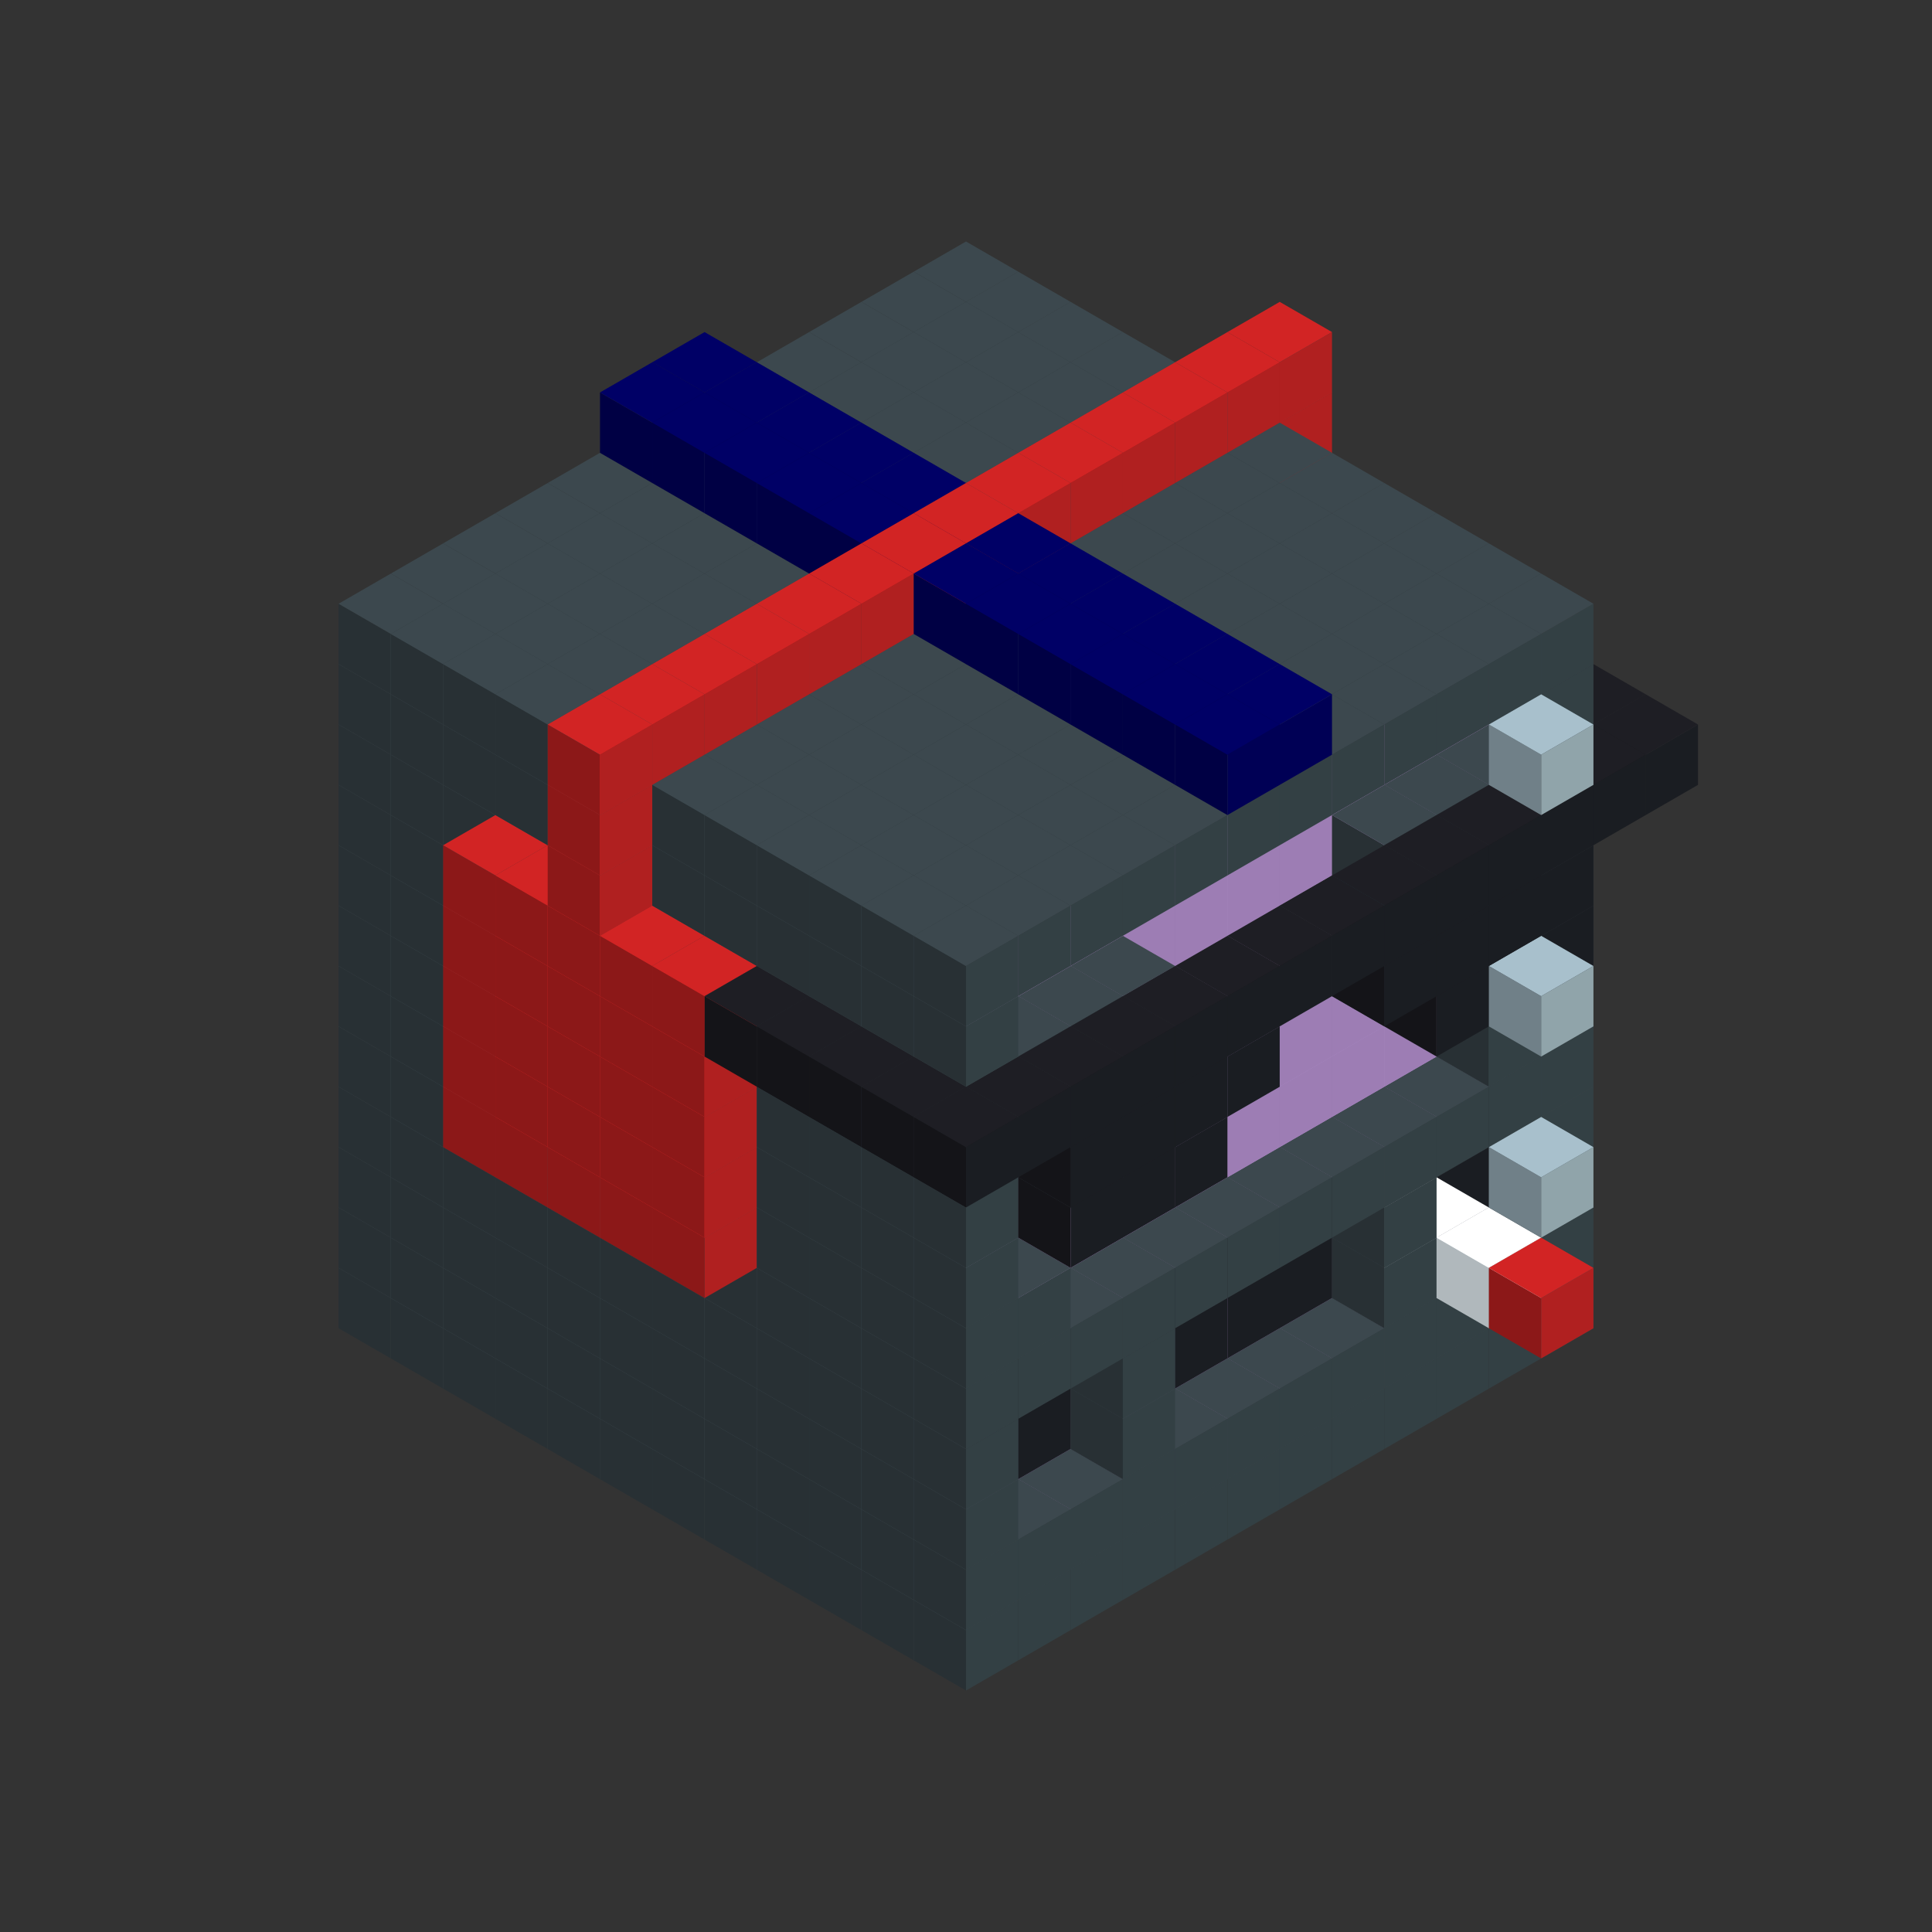 
<svg width='600' height='600' viewBox='4436371 5550000 3200000 3200000' xmlns='http://www.w3.org/2000/svg' xmlns:xlink='http://www.w3.org/1999/xlink'>
<rect x="4436371" y="5550000" width="3200000" height="3200000" fill="#333333" stroke="none"/>
<use xlink:href='#v-0x0000000d-1' transform='translate(983738,3600000)'/>
<use xlink:href='#v-0x0000000d-1' transform='translate(1070341,3650000)'/>
<use xlink:href='#v-0x0000000d-1' transform='translate(1156944,3700000)'/>
<use xlink:href='#v-0x0000000d-1' transform='translate(1243547,3750000)'/>
<use xlink:href='#v-0x0000000d-1' transform='translate(1330150,3800000)'/>
<use xlink:href='#v-0x0000000d-1' transform='translate(1416753,3850000)'/>
<use xlink:href='#v-0x0000000d-1' transform='translate(1503356,3900000)'/>
<use xlink:href='#v-0x0000000d-1' transform='translate(1589959,3950000)'/>
<use xlink:href='#v-0x0000000d-1' transform='translate(1676562,4000000)'/>
<use xlink:href='#v-0x0000000d-1' transform='translate(1763165,4050000)'/>
<use xlink:href='#v-0x0000000d-1' transform='translate(1849768,4100000)'/>
<use xlink:href='#v-0x0000000d-1' transform='translate(2889004,3600000)'/>
<use xlink:href='#v-0x0000000d-1' transform='translate(2802401,3650000)'/>
<use xlink:href='#v-0x0000000d-1' transform='translate(2715798,3700000)'/>
<use xlink:href='#v-0x0000000d-1' transform='translate(2629195,3750000)'/>
<use xlink:href='#v-0x0000000d-1' transform='translate(2542592,3800000)'/>
<use xlink:href='#v-0x0000000d-1' transform='translate(2455989,3850000)'/>
<use xlink:href='#v-0x0000000d-1' transform='translate(2369386,3900000)'/>
<use xlink:href='#v-0x0000000d-1' transform='translate(2282783,3950000)'/>
<use xlink:href='#v-0x0000000d-1' transform='translate(2196180,4000000)'/>
<use xlink:href='#v-0x0000000d-1' transform='translate(2109577,4050000)'/>
<use xlink:href='#v-0x0000000d-1' transform='translate(2022974,4100000)'/>
<use xlink:href='#v-0x0000000d-1' transform='translate(1936371,4150000)'/>
<use xlink:href='#v-0x0000000d-1' transform='translate(983738,3500000)'/>
<use xlink:href='#v-0x0000000d-1' transform='translate(1070341,3550000)'/>
<use xlink:href='#v-0x0000000d-1' transform='translate(1156944,3600000)'/>
<use xlink:href='#v-0x0000000d-1' transform='translate(1243547,3650000)'/>
<use xlink:href='#v-0x0000000d-1' transform='translate(1330150,3700000)'/>
<use xlink:href='#v-0x0000000d-1' transform='translate(1416753,3750000)'/>
<use xlink:href='#v-0x0000000d-1' transform='translate(1503356,3800000)'/>
<use xlink:href='#v-0x0000000d-1' transform='translate(1589959,3850000)'/>
<use xlink:href='#v-0x0000000d-1' transform='translate(1676562,3900000)'/>
<use xlink:href='#v-0x0000000d-1' transform='translate(1763165,3950000)'/>
<use xlink:href='#v-0x0000000d-2' transform='translate(2715798,3500000)'/>
<use xlink:href='#v-0x0000000d-2' transform='translate(2629195,3550000)'/>
<use xlink:href='#v-0x0000000d-2' transform='translate(2542592,3600000)'/>
<use xlink:href='#v-0x0000000d-2' transform='translate(2455989,3650000)'/>
<use xlink:href='#v-0x0000000d-2' transform='translate(2369386,3700000)'/>
<use xlink:href='#v-0x0000000d-2' transform='translate(2282783,3750000)'/>
<use xlink:href='#v-0x0000000d-2' transform='translate(2196180,3800000)'/>
<use xlink:href='#v-0x0000000d-2' transform='translate(2109577,3850000)'/>
<use xlink:href='#v-0x0000000d-2' transform='translate(2022974,3900000)'/>
<use xlink:href='#v-0x0000000d-2' transform='translate(1936371,3950000)'/>
<use xlink:href='#v-0x0000000d-1' transform='translate(1849768,4000000)'/>
<use xlink:href='#v-0x0000000d-1' transform='translate(2889004,3500000)'/>
<use xlink:href='#v-0x0000000d-1' transform='translate(2802401,3550000)'/>
<use xlink:href='#v-0x0000000d-1' transform='translate(2715798,3600000)'/>
<use xlink:href='#v-0x0000000d-1' transform='translate(2629195,3650000)'/>
<use xlink:href='#v-0x0000000d-1' transform='translate(2542592,3700000)'/>
<use xlink:href='#v-0x0000000d-1' transform='translate(2455989,3750000)'/>
<use xlink:href='#v-0x0000000d-1' transform='translate(2369386,3800000)'/>
<use xlink:href='#v-0x0000000d-1' transform='translate(2282783,3850000)'/>
<use xlink:href='#v-0x0000000d-1' transform='translate(2196180,3900000)'/>
<use xlink:href='#v-0x0000000d-1' transform='translate(2109577,3950000)'/>
<use xlink:href='#v-0x0000000d-1' transform='translate(2022974,4000000)'/>
<use xlink:href='#v-0x0000000d-1' transform='translate(1936371,4050000)'/>
<use xlink:href='#v-0x0000000d-1' transform='translate(983738,3400000)'/>
<use xlink:href='#v-0x0000000d-1' transform='translate(1070341,3450000)'/>
<use xlink:href='#v-0x0000000d-1' transform='translate(1156944,3500000)'/>
<use xlink:href='#v-0x0000000d-1' transform='translate(1243547,3550000)'/>
<use xlink:href='#v-0x0000000d-1' transform='translate(1330150,3600000)'/>
<use xlink:href='#v-0x0000000d-1' transform='translate(1416753,3650000)'/>
<use xlink:href='#v-0x0000000d-1' transform='translate(1503356,3700000)'/>
<use xlink:href='#v-0x0000000d-1' transform='translate(1589959,3750000)'/>
<use xlink:href='#v-0x0000000d-1' transform='translate(1676562,3800000)'/>
<use xlink:href='#v-0x0000000d-1' transform='translate(1763165,3850000)'/>
<use xlink:href='#v-0x0000000d-4' transform='translate(2715798,3400000)'/>
<use xlink:href='#v-0x0000000d-5' transform='translate(2629195,3450000)'/>
<use xlink:href='#v-0x0000000d-4' transform='translate(2542592,3500000)'/>
<use xlink:href='#v-0x0000000d-4' transform='translate(2455989,3550000)'/>
<use xlink:href='#v-0x0000000d-4' transform='translate(2369386,3600000)'/>
<use xlink:href='#v-0x0000000d-4' transform='translate(2282783,3650000)'/>
<use xlink:href='#v-0x0000000d-4' transform='translate(2196180,3700000)'/>
<use xlink:href='#v-0x0000000d-4' transform='translate(2109577,3750000)'/>
<use xlink:href='#v-0x0000000d-4' transform='translate(2022974,3800000)'/>
<use xlink:href='#v-0x0000000d-4' transform='translate(1936371,3850000)'/>
<use xlink:href='#v-0x0000000d-1' transform='translate(1849768,3900000)'/>
<use xlink:href='#v-0x0000000d-1' transform='translate(2889004,3400000)'/>
<use xlink:href='#v-0x0000000d-5' transform='translate(2715798,3500000)'/>
<use xlink:href='#v-0x0000000d-1' transform='translate(2629195,3550000)'/>
<use xlink:href='#v-0x0000000d-1' transform='translate(2196180,3800000)'/>
<use xlink:href='#v-0x0000000d-1' transform='translate(1936371,3950000)'/>
<use xlink:href='#v-0x0000000d-5' transform='translate(2802401,3550000)'/>
<use xlink:href='#v-0x0000000d-6' transform='translate(2889004,3600000)'/>
<use xlink:href='#v-0x0000000d-1' transform='translate(983738,3300000)'/>
<use xlink:href='#v-0x0000000d-1' transform='translate(1070341,3350000)'/>
<use xlink:href='#v-0x0000000d-1' transform='translate(1156944,3400000)'/>
<use xlink:href='#v-0x0000000d-1' transform='translate(1243547,3450000)'/>
<use xlink:href='#v-0x0000000d-1' transform='translate(1330150,3500000)'/>
<use xlink:href='#v-0x0000000d-1' transform='translate(1416753,3550000)'/>
<use xlink:href='#v-0x0000000d-1' transform='translate(1503356,3600000)'/>
<use xlink:href='#v-0x0000000d-1' transform='translate(1589959,3650000)'/>
<use xlink:href='#v-0x0000000d-1' transform='translate(1676562,3700000)'/>
<use xlink:href='#v-0x0000000d-1' transform='translate(1763165,3750000)'/>
<use xlink:href='#v-0x0000000d-4' transform='translate(2715798,3300000)'/>
<use xlink:href='#v-0x0000000d-4' transform='translate(2629195,3350000)'/>
<use xlink:href='#v-0x0000000d-4' transform='translate(2542592,3400000)'/>
<use xlink:href='#v-0x0000000d-4' transform='translate(2455989,3450000)'/>
<use xlink:href='#v-0x0000000d-4' transform='translate(2369386,3500000)'/>
<use xlink:href='#v-0x0000000d-4' transform='translate(2282783,3550000)'/>
<use xlink:href='#v-0x0000000d-4' transform='translate(2196180,3600000)'/>
<use xlink:href='#v-0x0000000d-4' transform='translate(2109577,3650000)'/>
<use xlink:href='#v-0x0000000d-4' transform='translate(2022974,3700000)'/>
<use xlink:href='#v-0x0000000d-4' transform='translate(1936371,3750000)'/>
<use xlink:href='#v-0x0000000d-1' transform='translate(1849768,3800000)'/>
<use xlink:href='#v-0x0000000d-1' transform='translate(2889004,3300000)'/>
<use xlink:href='#v-0x0000000d-1' transform='translate(2629195,3450000)'/>
<use xlink:href='#v-0x0000000d-1' transform='translate(2196180,3700000)'/>
<use xlink:href='#v-0x0000000d-1' transform='translate(1936371,3850000)'/>
<use xlink:href='#v-0x0000000d-1' transform='translate(983738,3200000)'/>
<use xlink:href='#v-0x0000000d-1' transform='translate(1070341,3250000)'/>
<use xlink:href='#v-0x0000000d-1' transform='translate(1156944,3300000)'/>
<use xlink:href='#v-0x0000000d-1' transform='translate(1243547,3350000)'/>
<use xlink:href='#v-0x0000000d-1' transform='translate(1330150,3400000)'/>
<use xlink:href='#v-0x0000000d-1' transform='translate(1416753,3450000)'/>
<use xlink:href='#v-0x0000000d-1' transform='translate(1503356,3500000)'/>
<use xlink:href='#v-0x0000000d-1' transform='translate(1589959,3550000)'/>
<use xlink:href='#v-0x0000000d-1' transform='translate(1676562,3600000)'/>
<use xlink:href='#v-0x0000000d-1' transform='translate(1763165,3650000)'/>
<use xlink:href='#v-0x0000000d-2' transform='translate(2715798,3200000)'/>
<use xlink:href='#v-0x0000000d-2' transform='translate(2629195,3250000)'/>
<use xlink:href='#v-0x0000000d-2' transform='translate(2542592,3300000)'/>
<use xlink:href='#v-0x0000000d-2' transform='translate(2455989,3350000)'/>
<use xlink:href='#v-0x0000000d-2' transform='translate(2369386,3400000)'/>
<use xlink:href='#v-0x0000000d-2' transform='translate(2282783,3450000)'/>
<use xlink:href='#v-0x0000000d-2' transform='translate(2196180,3500000)'/>
<use xlink:href='#v-0x0000000d-2' transform='translate(2109577,3550000)'/>
<use xlink:href='#v-0x0000000d-2' transform='translate(2022974,3600000)'/>
<use xlink:href='#v-0x0000000d-2' transform='translate(1936371,3650000)'/>
<use xlink:href='#v-0x0000000d-1' transform='translate(1849768,3700000)'/>
<use xlink:href='#v-0x0000000d-1' transform='translate(2889004,3200000)'/>
<use xlink:href='#v-0x0000000d-1' transform='translate(2802401,3250000)'/>
<use xlink:href='#v-0x0000000d-1' transform='translate(2715798,3300000)'/>
<use xlink:href='#v-0x0000000d-1' transform='translate(2629195,3350000)'/>
<use xlink:href='#v-0x0000000d-1' transform='translate(2542592,3400000)'/>
<use xlink:href='#v-0x0000000d-1' transform='translate(2455989,3450000)'/>
<use xlink:href='#v-0x0000000d-1' transform='translate(2369386,3500000)'/>
<use xlink:href='#v-0x0000000d-1' transform='translate(2282783,3550000)'/>
<use xlink:href='#v-0x0000000d-1' transform='translate(2196180,3600000)'/>
<use xlink:href='#v-0x0000000d-1' transform='translate(2109577,3650000)'/>
<use xlink:href='#v-0x0000000d-1' transform='translate(2022974,3700000)'/>
<use xlink:href='#v-0x0000000d-1' transform='translate(1936371,3750000)'/>
<use xlink:href='#v-0x0000000d-7' transform='translate(2889004,3400000)'/>
<use xlink:href='#v-0x0000000d-1' transform='translate(983738,3100000)'/>
<use xlink:href='#v-0x0000000d-1' transform='translate(1070341,3150000)'/>
<use xlink:href='#v-0x0000000d-1' transform='translate(1156944,3200000)'/>
<use xlink:href='#v-0x0000000d-10' transform='translate(2282783,2650000)'/>
<use xlink:href='#v-0x0000000d-1' transform='translate(1243547,3250000)'/>
<use xlink:href='#v-0x0000000d-10' transform='translate(1156944,3300000)'/>
<use xlink:href='#v-0x0000000d-10' transform='translate(2369386,2700000)'/>
<use xlink:href='#v-0x0000000d-1' transform='translate(1330150,3300000)'/>
<use xlink:href='#v-0x0000000d-10' transform='translate(1243547,3350000)'/>
<use xlink:href='#v-0x0000000d-10' transform='translate(2455989,2750000)'/>
<use xlink:href='#v-0x0000000d-1' transform='translate(1416753,3350000)'/>
<use xlink:href='#v-0x0000000d-10' transform='translate(1330150,3400000)'/>
<use xlink:href='#v-0x0000000d-10' transform='translate(2542592,2800000)'/>
<use xlink:href='#v-0x0000000d-1' transform='translate(1503356,3400000)'/>
<use xlink:href='#v-0x0000000d-10' transform='translate(1416753,3450000)'/>
<use xlink:href='#v-0x0000000d-10' transform='translate(2629195,2850000)'/>
<use xlink:href='#v-0x0000000d-1' transform='translate(1589959,3450000)'/>
<use xlink:href='#v-0x0000000d-10' transform='translate(1503356,3500000)'/>
<use xlink:href='#v-0x0000000d-1' transform='translate(1676562,3500000)'/>
<use xlink:href='#v-0x0000000d-1' transform='translate(1763165,3550000)'/>
<use xlink:href='#v-0x0000000d-2' transform='translate(2715798,3100000)'/>
<use xlink:href='#v-0x0000000d-2' transform='translate(2629195,3150000)'/>
<use xlink:href='#v-0x0000000d-2' transform='translate(2542592,3200000)'/>
<use xlink:href='#v-0x0000000d-2' transform='translate(2455989,3250000)'/>
<use xlink:href='#v-0x0000000d-2' transform='translate(2369386,3300000)'/>
<use xlink:href='#v-0x0000000d-2' transform='translate(2282783,3350000)'/>
<use xlink:href='#v-0x0000000d-2' transform='translate(2196180,3400000)'/>
<use xlink:href='#v-0x0000000d-2' transform='translate(2109577,3450000)'/>
<use xlink:href='#v-0x0000000d-2' transform='translate(2022974,3500000)'/>
<use xlink:href='#v-0x0000000d-2' transform='translate(1936371,3550000)'/>
<use xlink:href='#v-0x0000000d-1' transform='translate(1849768,3600000)'/>
<use xlink:href='#v-0x0000000d-1' transform='translate(2889004,3100000)'/>
<use xlink:href='#v-0x0000000d-1' transform='translate(2802401,3150000)'/>
<use xlink:href='#v-0x0000000d-1' transform='translate(2022974,3600000)'/>
<use xlink:href='#v-0x0000000d-1' transform='translate(1936371,3650000)'/>
<use xlink:href='#v-0x0000000d-1' transform='translate(983738,3000000)'/>
<use xlink:href='#v-0x0000000d-1' transform='translate(1070341,3050000)'/>
<use xlink:href='#v-0x0000000d-1' transform='translate(1156944,3100000)'/>
<use xlink:href='#v-0x0000000d-10' transform='translate(2282783,2550000)'/>
<use xlink:href='#v-0x0000000d-1' transform='translate(1243547,3150000)'/>
<use xlink:href='#v-0x0000000d-10' transform='translate(1156944,3200000)'/>
<use xlink:href='#v-0x0000000d-10' transform='translate(2369386,2600000)'/>
<use xlink:href='#v-0x0000000d-1' transform='translate(1330150,3200000)'/>
<use xlink:href='#v-0x0000000d-10' transform='translate(1243547,3250000)'/>
<use xlink:href='#v-0x0000000d-10' transform='translate(2455989,2650000)'/>
<use xlink:href='#v-0x0000000d-1' transform='translate(1416753,3250000)'/>
<use xlink:href='#v-0x0000000d-10' transform='translate(1330150,3300000)'/>
<use xlink:href='#v-0x0000000d-10' transform='translate(2542592,2700000)'/>
<use xlink:href='#v-0x0000000d-1' transform='translate(1503356,3300000)'/>
<use xlink:href='#v-0x0000000d-10' transform='translate(1416753,3350000)'/>
<use xlink:href='#v-0x0000000d-10' transform='translate(2629195,2750000)'/>
<use xlink:href='#v-0x0000000d-1' transform='translate(1589959,3350000)'/>
<use xlink:href='#v-0x0000000d-10' transform='translate(1503356,3400000)'/>
<use xlink:href='#v-0x0000000d-1' transform='translate(1676562,3400000)'/>
<use xlink:href='#v-0x0000000d-1' transform='translate(1763165,3450000)'/>
<use xlink:href='#v-0x0000000d-2' transform='translate(2715798,3000000)'/>
<use xlink:href='#v-0x0000000d-2' transform='translate(2629195,3050000)'/>
<use xlink:href='#v-0x0000000d-2' transform='translate(2542592,3100000)'/>
<use xlink:href='#v-0x0000000d-2' transform='translate(2455989,3150000)'/>
<use xlink:href='#v-0x0000000d-2' transform='translate(2369386,3200000)'/>
<use xlink:href='#v-0x0000000d-2' transform='translate(2282783,3250000)'/>
<use xlink:href='#v-0x0000000d-2' transform='translate(2196180,3300000)'/>
<use xlink:href='#v-0x0000000d-2' transform='translate(2109577,3350000)'/>
<use xlink:href='#v-0x0000000d-2' transform='translate(2022974,3400000)'/>
<use xlink:href='#v-0x0000000d-2' transform='translate(1936371,3450000)'/>
<use xlink:href='#v-0x0000000d-1' transform='translate(1849768,3500000)'/>
<use xlink:href='#v-0x0000000d-1' transform='translate(2889004,3000000)'/>
<use xlink:href='#v-0x0000000d-1' transform='translate(1936371,3550000)'/>
<use xlink:href='#v-0x0000000d-1' transform='translate(983738,2900000)'/>
<use xlink:href='#v-0x0000000d-1' transform='translate(1070341,2950000)'/>
<use xlink:href='#v-0x0000000d-1' transform='translate(1156944,3000000)'/>
<use xlink:href='#v-0x0000000d-10' transform='translate(2282783,2450000)'/>
<use xlink:href='#v-0x0000000d-1' transform='translate(1243547,3050000)'/>
<use xlink:href='#v-0x0000000d-10' transform='translate(1156944,3100000)'/>
<use xlink:href='#v-0x0000000d-10' transform='translate(2369386,2500000)'/>
<use xlink:href='#v-0x0000000d-1' transform='translate(1330150,3100000)'/>
<use xlink:href='#v-0x0000000d-10' transform='translate(1243547,3150000)'/>
<use xlink:href='#v-0x0000000d-10' transform='translate(2455989,2550000)'/>
<use xlink:href='#v-0x0000000d-1' transform='translate(1416753,3150000)'/>
<use xlink:href='#v-0x0000000d-10' transform='translate(1330150,3200000)'/>
<use xlink:href='#v-0x0000000d-10' transform='translate(2542592,2600000)'/>
<use xlink:href='#v-0x0000000d-1' transform='translate(1503356,3200000)'/>
<use xlink:href='#v-0x0000000d-10' transform='translate(1416753,3250000)'/>
<use xlink:href='#v-0x0000000d-10' transform='translate(2629195,2650000)'/>
<use xlink:href='#v-0x0000000d-1' transform='translate(1589959,3250000)'/>
<use xlink:href='#v-0x0000000d-10' transform='translate(1503356,3300000)'/>
<use xlink:href='#v-0x0000000d-1' transform='translate(1676562,3300000)'/>
<use xlink:href='#v-0x0000000d-1' transform='translate(1763165,3350000)'/>
<use xlink:href='#v-0x0000000d-2' transform='translate(2715798,2900000)'/>
<use xlink:href='#v-0x0000000d-2' transform='translate(2629195,2950000)'/>
<use xlink:href='#v-0x0000000d-2' transform='translate(2542592,3000000)'/>
<use xlink:href='#v-0x0000000d-2' transform='translate(2455989,3050000)'/>
<use xlink:href='#v-0x0000000d-2' transform='translate(2369386,3100000)'/>
<use xlink:href='#v-0x0000000d-2' transform='translate(2282783,3150000)'/>
<use xlink:href='#v-0x0000000d-2' transform='translate(2196180,3200000)'/>
<use xlink:href='#v-0x0000000d-2' transform='translate(2109577,3250000)'/>
<use xlink:href='#v-0x0000000d-2' transform='translate(2022974,3300000)'/>
<use xlink:href='#v-0x0000000d-2' transform='translate(1936371,3350000)'/>
<use xlink:href='#v-0x0000000d-1' transform='translate(1849768,3400000)'/>
<use xlink:href='#v-0x0000000d-1' transform='translate(2889004,2900000)'/>
<use xlink:href='#v-0x0000000d-1' transform='translate(2802401,2950000)'/>
<use xlink:href='#v-0x0000000d-1' transform='translate(2715798,3000000)'/>
<use xlink:href='#v-0x0000000d-1' transform='translate(2629195,3050000)'/>
<use xlink:href='#v-0x0000000d-1' transform='translate(2196180,3300000)'/>
<use xlink:href='#v-0x0000000d-1' transform='translate(2109577,3350000)'/>
<use xlink:href='#v-0x0000000d-1' transform='translate(2022974,3400000)'/>
<use xlink:href='#v-0x0000000d-1' transform='translate(1936371,3450000)'/>
<use xlink:href='#v-0x0000000d-8' transform='translate(2889004,3000000)'/>
<use xlink:href='#v-0x0000000d-8' transform='translate(2802401,3050000)'/>
<use xlink:href='#v-0x0000000d-8' transform='translate(2715798,3100000)'/>
<use xlink:href='#v-0x0000000d-8' transform='translate(2282783,3350000)'/>
<use xlink:href='#v-0x0000000d-8' transform='translate(2196180,3400000)'/>
<use xlink:href='#v-0x0000000d-8' transform='translate(2109577,3450000)'/>
<use xlink:href='#v-0x0000000d-7' transform='translate(2889004,3100000)'/>
<use xlink:href='#v-0x0000000d-1' transform='translate(983738,2800000)'/>
<use xlink:href='#v-0x0000000d-1' transform='translate(1070341,2850000)'/>
<use xlink:href='#v-0x0000000d-1' transform='translate(1156944,2900000)'/>
<use xlink:href='#v-0x0000000d-10' transform='translate(2282783,2350000)'/>
<use xlink:href='#v-0x0000000d-1' transform='translate(1243547,2950000)'/>
<use xlink:href='#v-0x0000000d-10' transform='translate(1156944,3000000)'/>
<use xlink:href='#v-0x0000000d-10' transform='translate(2369386,2400000)'/>
<use xlink:href='#v-0x0000000d-1' transform='translate(1330150,3000000)'/>
<use xlink:href='#v-0x0000000d-10' transform='translate(1243547,3050000)'/>
<use xlink:href='#v-0x0000000d-10' transform='translate(2455989,2450000)'/>
<use xlink:href='#v-0x0000000d-1' transform='translate(1416753,3050000)'/>
<use xlink:href='#v-0x0000000d-10' transform='translate(1330150,3100000)'/>
<use xlink:href='#v-0x0000000d-10' transform='translate(2542592,2500000)'/>
<use xlink:href='#v-0x0000000d-1' transform='translate(1503356,3100000)'/>
<use xlink:href='#v-0x0000000d-10' transform='translate(1416753,3150000)'/>
<use xlink:href='#v-0x0000000d-10' transform='translate(2629195,2550000)'/>
<use xlink:href='#v-0x0000000d-1' transform='translate(1589959,3150000)'/>
<use xlink:href='#v-0x0000000d-10' transform='translate(1503356,3200000)'/>
<use xlink:href='#v-0x0000000d-1' transform='translate(1676562,3200000)'/>
<use xlink:href='#v-0x0000000d-1' transform='translate(1763165,3250000)'/>
<use xlink:href='#v-0x0000000d-2' transform='translate(2715798,2800000)'/>
<use xlink:href='#v-0x0000000d-2' transform='translate(2629195,2850000)'/>
<use xlink:href='#v-0x0000000d-2' transform='translate(2542592,2900000)'/>
<use xlink:href='#v-0x0000000d-2' transform='translate(2455989,2950000)'/>
<use xlink:href='#v-0x0000000d-2' transform='translate(2369386,3000000)'/>
<use xlink:href='#v-0x0000000d-2' transform='translate(2282783,3050000)'/>
<use xlink:href='#v-0x0000000d-2' transform='translate(2196180,3100000)'/>
<use xlink:href='#v-0x0000000d-2' transform='translate(2109577,3150000)'/>
<use xlink:href='#v-0x0000000d-2' transform='translate(2022974,3200000)'/>
<use xlink:href='#v-0x0000000d-2' transform='translate(1936371,3250000)'/>
<use xlink:href='#v-0x0000000d-1' transform='translate(1849768,3300000)'/>
<use xlink:href='#v-0x0000000d-1' transform='translate(2889004,2800000)'/>
<use xlink:href='#v-0x0000000d-1' transform='translate(2802401,2850000)'/>
<use xlink:href='#v-0x0000000d-3' transform='translate(2715798,2900000)'/>
<use xlink:href='#v-0x0000000d-3' transform='translate(2629195,2950000)'/>
<use xlink:href='#v-0x0000000d-1' transform='translate(2542592,3000000)'/>
<use xlink:href='#v-0x0000000d-1' transform='translate(2282783,3150000)'/>
<use xlink:href='#v-0x0000000d-3' transform='translate(2196180,3200000)'/>
<use xlink:href='#v-0x0000000d-3' transform='translate(2109577,3250000)'/>
<use xlink:href='#v-0x0000000d-1' transform='translate(2022974,3300000)'/>
<use xlink:href='#v-0x0000000d-1' transform='translate(1936371,3350000)'/>
<use xlink:href='#v-0x0000000d-8' transform='translate(2889004,2900000)'/>
<use xlink:href='#v-0x0000000d-8' transform='translate(2802401,2950000)'/>
<use xlink:href='#v-0x0000000d-8' transform='translate(2715798,3000000)'/>
<use xlink:href='#v-0x0000000d-8' transform='translate(2629195,3050000)'/>
<use xlink:href='#v-0x0000000d-8' transform='translate(2369386,3200000)'/>
<use xlink:href='#v-0x0000000d-8' transform='translate(2282783,3250000)'/>
<use xlink:href='#v-0x0000000d-8' transform='translate(2196180,3300000)'/>
<use xlink:href='#v-0x0000000d-8' transform='translate(2109577,3350000)'/>
<use xlink:href='#v-0x0000000d-1' transform='translate(983738,2700000)'/>
<use xlink:href='#v-0x0000000d-1' transform='translate(1070341,2750000)'/>
<use xlink:href='#v-0x0000000d-1' transform='translate(1156944,2800000)'/>
<use xlink:href='#v-0x0000000d-10' transform='translate(2282783,2250000)'/>
<use xlink:href='#v-0x0000000d-1' transform='translate(1243547,2850000)'/>
<use xlink:href='#v-0x0000000d-10' transform='translate(1156944,2900000)'/>
<use xlink:href='#v-0x0000000d-10' transform='translate(2369386,2300000)'/>
<use xlink:href='#v-0x0000000d-1' transform='translate(1330150,2900000)'/>
<use xlink:href='#v-0x0000000d-10' transform='translate(1243547,2950000)'/>
<use xlink:href='#v-0x0000000d-10' transform='translate(2455989,2350000)'/>
<use xlink:href='#v-0x0000000d-1' transform='translate(1416753,2950000)'/>
<use xlink:href='#v-0x0000000d-10' transform='translate(1330150,3000000)'/>
<use xlink:href='#v-0x0000000d-10' transform='translate(2542592,2400000)'/>
<use xlink:href='#v-0x0000000d-1' transform='translate(1503356,3000000)'/>
<use xlink:href='#v-0x0000000d-10' transform='translate(1416753,3050000)'/>
<use xlink:href='#v-0x0000000d-10' transform='translate(2629195,2450000)'/>
<use xlink:href='#v-0x0000000d-1' transform='translate(1589959,3050000)'/>
<use xlink:href='#v-0x0000000d-10' transform='translate(1503356,3100000)'/>
<use xlink:href='#v-0x0000000d-8' transform='translate(2715798,2500000)'/>
<use xlink:href='#v-0x0000000d-1' transform='translate(1676562,3100000)'/>
<use xlink:href='#v-0x0000000d-8' transform='translate(1589959,3150000)'/>
<use xlink:href='#v-0x0000000d-8' transform='translate(2802401,2550000)'/>
<use xlink:href='#v-0x0000000d-1' transform='translate(1763165,3150000)'/>
<use xlink:href='#v-0x0000000d-8' transform='translate(1676562,3200000)'/>
<use xlink:href='#v-0x0000000d-8' transform='translate(2889004,2600000)'/>
<use xlink:href='#v-0x0000000d-2' transform='translate(2715798,2700000)'/>
<use xlink:href='#v-0x0000000d-2' transform='translate(2629195,2750000)'/>
<use xlink:href='#v-0x0000000d-2' transform='translate(2542592,2800000)'/>
<use xlink:href='#v-0x0000000d-2' transform='translate(2455989,2850000)'/>
<use xlink:href='#v-0x0000000d-2' transform='translate(2369386,2900000)'/>
<use xlink:href='#v-0x0000000d-2' transform='translate(2282783,2950000)'/>
<use xlink:href='#v-0x0000000d-2' transform='translate(2196180,3000000)'/>
<use xlink:href='#v-0x0000000d-2' transform='translate(2109577,3050000)'/>
<use xlink:href='#v-0x0000000d-2' transform='translate(2022974,3100000)'/>
<use xlink:href='#v-0x0000000d-2' transform='translate(1936371,3150000)'/>
<use xlink:href='#v-0x0000000d-1' transform='translate(1849768,3200000)'/>
<use xlink:href='#v-0x0000000d-8' transform='translate(1763165,3250000)'/>
<use xlink:href='#v-0x0000000d-8' transform='translate(2975607,2650000)'/>
<use xlink:href='#v-0x0000000d-1' transform='translate(2889004,2700000)'/>
<use xlink:href='#v-0x0000000d-1' transform='translate(2802401,2750000)'/>
<use xlink:href='#v-0x0000000d-1' transform='translate(2715798,2800000)'/>
<use xlink:href='#v-0x0000000d-1' transform='translate(2629195,2850000)'/>
<use xlink:href='#v-0x0000000d-1' transform='translate(2196180,3100000)'/>
<use xlink:href='#v-0x0000000d-1' transform='translate(2109577,3150000)'/>
<use xlink:href='#v-0x0000000d-1' transform='translate(2022974,3200000)'/>
<use xlink:href='#v-0x0000000d-1' transform='translate(1936371,3250000)'/>
<use xlink:href='#v-0x0000000d-8' transform='translate(1849768,3300000)'/>
<use xlink:href='#v-0x0000000d-8' transform='translate(3062210,2700000)'/>
<use xlink:href='#v-0x0000000d-8' transform='translate(2975607,2750000)'/>
<use xlink:href='#v-0x0000000d-8' transform='translate(2889004,2800000)'/>
<use xlink:href='#v-0x0000000d-8' transform='translate(2802401,2850000)'/>
<use xlink:href='#v-0x0000000d-8' transform='translate(2715798,2900000)'/>
<use xlink:href='#v-0x0000000d-8' transform='translate(2629195,2950000)'/>
<use xlink:href='#v-0x0000000d-8' transform='translate(2542592,3000000)'/>
<use xlink:href='#v-0x0000000d-8' transform='translate(2455989,3050000)'/>
<use xlink:href='#v-0x0000000d-8' transform='translate(2369386,3100000)'/>
<use xlink:href='#v-0x0000000d-8' transform='translate(2282783,3150000)'/>
<use xlink:href='#v-0x0000000d-8' transform='translate(2196180,3200000)'/>
<use xlink:href='#v-0x0000000d-8' transform='translate(2109577,3250000)'/>
<use xlink:href='#v-0x0000000d-8' transform='translate(2022974,3300000)'/>
<use xlink:href='#v-0x0000000d-8' transform='translate(1936371,3350000)'/>
<use xlink:href='#v-0x0000000d-1' transform='translate(983738,2600000)'/>
<use xlink:href='#v-0x0000000d-1' transform='translate(1070341,2650000)'/>
<use xlink:href='#v-0x0000000d-1' transform='translate(1156944,2700000)'/>
<use xlink:href='#v-0x0000000d-1' transform='translate(1243547,2750000)'/>
<use xlink:href='#v-0x0000000d-1' transform='translate(1330150,2800000)'/>
<use xlink:href='#v-0x0000000d-10' transform='translate(2455989,2250000)'/>
<use xlink:href='#v-0x0000000d-1' transform='translate(1416753,2850000)'/>
<use xlink:href='#v-0x0000000d-10' transform='translate(1330150,2900000)'/>
<use xlink:href='#v-0x0000000d-1' transform='translate(1503356,2900000)'/>
<use xlink:href='#v-0x0000000d-1' transform='translate(1589959,2950000)'/>
<use xlink:href='#v-0x0000000d-1' transform='translate(1676562,3000000)'/>
<use xlink:href='#v-0x0000000d-1' transform='translate(1763165,3050000)'/>
<use xlink:href='#v-0x0000000d-2' transform='translate(2715798,2600000)'/>
<use xlink:href='#v-0x0000000d-2' transform='translate(2629195,2650000)'/>
<use xlink:href='#v-0x0000000d-2' transform='translate(2542592,2700000)'/>
<use xlink:href='#v-0x0000000d-2' transform='translate(2455989,2750000)'/>
<use xlink:href='#v-0x0000000d-2' transform='translate(2369386,2800000)'/>
<use xlink:href='#v-0x0000000d-2' transform='translate(2282783,2850000)'/>
<use xlink:href='#v-0x0000000d-2' transform='translate(2196180,2900000)'/>
<use xlink:href='#v-0x0000000d-2' transform='translate(2109577,2950000)'/>
<use xlink:href='#v-0x0000000d-2' transform='translate(2022974,3000000)'/>
<use xlink:href='#v-0x0000000d-2' transform='translate(1936371,3050000)'/>
<use xlink:href='#v-0x0000000d-1' transform='translate(1849768,3100000)'/>
<use xlink:href='#v-0x0000000d-1' transform='translate(2889004,2600000)'/>
<use xlink:href='#v-0x0000000d-1' transform='translate(1936371,3150000)'/>
<use xlink:href='#v-0x0000000d-1' transform='translate(1936371,1950000)'/>
<use xlink:href='#v-0x0000000d-1' transform='translate(1849768,2000000)'/>
<use xlink:href='#v-0x0000000d-1' transform='translate(1763165,2050000)'/>
<use xlink:href='#v-0x0000000d-1' transform='translate(1676562,2100000)'/>
<use xlink:href='#v-0x0000000d-1' transform='translate(1589959,2150000)'/>
<use xlink:href='#v-0x0000000d-1' transform='translate(1503356,2200000)'/>
<use xlink:href='#v-0x0000000d-1' transform='translate(1416753,2250000)'/>
<use xlink:href='#v-0x0000000d-1' transform='translate(1330150,2300000)'/>
<use xlink:href='#v-0x0000000d-1' transform='translate(1243547,2350000)'/>
<use xlink:href='#v-0x0000000d-1' transform='translate(1156944,2400000)'/>
<use xlink:href='#v-0x0000000d-1' transform='translate(1070341,2450000)'/>
<use xlink:href='#v-0x0000000d-1' transform='translate(983738,2500000)'/>
<use xlink:href='#v-0x0000000d-1' transform='translate(2022974,2000000)'/>
<use xlink:href='#v-0x0000000d-1' transform='translate(1936371,2050000)'/>
<use xlink:href='#v-0x0000000d-1' transform='translate(1849768,2100000)'/>
<use xlink:href='#v-0x0000000d-1' transform='translate(1763165,2150000)'/>
<use xlink:href='#v-0x0000000d-1' transform='translate(1676562,2200000)'/>
<use xlink:href='#v-0x0000000d-1' transform='translate(1589959,2250000)'/>
<use xlink:href='#v-0x0000000d-1' transform='translate(1503356,2300000)'/>
<use xlink:href='#v-0x0000000d-1' transform='translate(1416753,2350000)'/>
<use xlink:href='#v-0x0000000d-1' transform='translate(1330150,2400000)'/>
<use xlink:href='#v-0x0000000d-1' transform='translate(1243547,2450000)'/>
<use xlink:href='#v-0x0000000d-1' transform='translate(1156944,2500000)'/>
<use xlink:href='#v-0x0000000d-1' transform='translate(1070341,2550000)'/>
<use xlink:href='#v-0x0000000d-1' transform='translate(2109577,2050000)'/>
<use xlink:href='#v-0x0000000d-1' transform='translate(2022974,2100000)'/>
<use xlink:href='#v-0x0000000d-1' transform='translate(1936371,2150000)'/>
<use xlink:href='#v-0x0000000d-1' transform='translate(1849768,2200000)'/>
<use xlink:href='#v-0x0000000d-1' transform='translate(1763165,2250000)'/>
<use xlink:href='#v-0x0000000d-1' transform='translate(1676562,2300000)'/>
<use xlink:href='#v-0x0000000d-1' transform='translate(1589959,2350000)'/>
<use xlink:href='#v-0x0000000d-1' transform='translate(1503356,2400000)'/>
<use xlink:href='#v-0x0000000d-1' transform='translate(1416753,2450000)'/>
<use xlink:href='#v-0x0000000d-1' transform='translate(1330150,2500000)'/>
<use xlink:href='#v-0x0000000d-1' transform='translate(1243547,2550000)'/>
<use xlink:href='#v-0x0000000d-1' transform='translate(1156944,2600000)'/>
<use xlink:href='#v-0x0000000d-1' transform='translate(2196180,2100000)'/>
<use xlink:href='#v-0x0000000d-1' transform='translate(2109577,2150000)'/>
<use xlink:href='#v-0x0000000d-1' transform='translate(2022974,2200000)'/>
<use xlink:href='#v-0x0000000d-1' transform='translate(1936371,2250000)'/>
<use xlink:href='#v-0x0000000d-1' transform='translate(1849768,2300000)'/>
<use xlink:href='#v-0x0000000d-1' transform='translate(1763165,2350000)'/>
<use xlink:href='#v-0x0000000d-1' transform='translate(1676562,2400000)'/>
<use xlink:href='#v-0x0000000d-1' transform='translate(1589959,2450000)'/>
<use xlink:href='#v-0x0000000d-1' transform='translate(1503356,2500000)'/>
<use xlink:href='#v-0x0000000d-1' transform='translate(1416753,2550000)'/>
<use xlink:href='#v-0x0000000d-1' transform='translate(1330150,2600000)'/>
<use xlink:href='#v-0x0000000d-1' transform='translate(1243547,2650000)'/>
<use xlink:href='#v-0x0000000d-1' transform='translate(2282783,2150000)'/>
<use xlink:href='#v-0x0000000d-1' transform='translate(2196180,2200000)'/>
<use xlink:href='#v-0x0000000d-1' transform='translate(2109577,2250000)'/>
<use xlink:href='#v-0x0000000d-1' transform='translate(2022974,2300000)'/>
<use xlink:href='#v-0x0000000d-1' transform='translate(1936371,2350000)'/>
<use xlink:href='#v-0x0000000d-1' transform='translate(1849768,2400000)'/>
<use xlink:href='#v-0x0000000d-1' transform='translate(1763165,2450000)'/>
<use xlink:href='#v-0x0000000d-1' transform='translate(1676562,2500000)'/>
<use xlink:href='#v-0x0000000d-1' transform='translate(1589959,2550000)'/>
<use xlink:href='#v-0x0000000d-1' transform='translate(1503356,2600000)'/>
<use xlink:href='#v-0x0000000d-1' transform='translate(1416753,2650000)'/>
<use xlink:href='#v-0x0000000d-1' transform='translate(1330150,2700000)'/>
<use xlink:href='#v-0x0000000d-10' transform='translate(2455989,2150000)'/>
<use xlink:href='#v-0x0000000d-1' transform='translate(2369386,2200000)'/>
<use xlink:href='#v-0x0000000d-1' transform='translate(2282783,2250000)'/>
<use xlink:href='#v-0x0000000d-1' transform='translate(2196180,2300000)'/>
<use xlink:href='#v-0x0000000d-1' transform='translate(2109577,2350000)'/>
<use xlink:href='#v-0x0000000d-1' transform='translate(2022974,2400000)'/>
<use xlink:href='#v-0x0000000d-1' transform='translate(1936371,2450000)'/>
<use xlink:href='#v-0x0000000d-1' transform='translate(1849768,2500000)'/>
<use xlink:href='#v-0x0000000d-1' transform='translate(1763165,2550000)'/>
<use xlink:href='#v-0x0000000d-1' transform='translate(1676562,2600000)'/>
<use xlink:href='#v-0x0000000d-1' transform='translate(1589959,2650000)'/>
<use xlink:href='#v-0x0000000d-1' transform='translate(1503356,2700000)'/>
<use xlink:href='#v-0x0000000d-1' transform='translate(1416753,2750000)'/>
<use xlink:href='#v-0x0000000d-10' transform='translate(1330150,2800000)'/>
<use xlink:href='#v-0x0000000d-1' transform='translate(2455989,2250000)'/>
<use xlink:href='#v-0x0000000d-1' transform='translate(2369386,2300000)'/>
<use xlink:href='#v-0x0000000d-1' transform='translate(2282783,2350000)'/>
<use xlink:href='#v-0x0000000d-1' transform='translate(2196180,2400000)'/>
<use xlink:href='#v-0x0000000d-1' transform='translate(2109577,2450000)'/>
<use xlink:href='#v-0x0000000d-1' transform='translate(2022974,2500000)'/>
<use xlink:href='#v-0x0000000d-1' transform='translate(1936371,2550000)'/>
<use xlink:href='#v-0x0000000d-1' transform='translate(1849768,2600000)'/>
<use xlink:href='#v-0x0000000d-1' transform='translate(1763165,2650000)'/>
<use xlink:href='#v-0x0000000d-1' transform='translate(1676562,2700000)'/>
<use xlink:href='#v-0x0000000d-1' transform='translate(1589959,2750000)'/>
<use xlink:href='#v-0x0000000d-1' transform='translate(1503356,2800000)'/>
<use xlink:href='#v-0x0000000d-1' transform='translate(2542592,2300000)'/>
<use xlink:href='#v-0x0000000d-1' transform='translate(2455989,2350000)'/>
<use xlink:href='#v-0x0000000d-1' transform='translate(2369386,2400000)'/>
<use xlink:href='#v-0x0000000d-1' transform='translate(2282783,2450000)'/>
<use xlink:href='#v-0x0000000d-1' transform='translate(2196180,2500000)'/>
<use xlink:href='#v-0x0000000d-1' transform='translate(2109577,2550000)'/>
<use xlink:href='#v-0x0000000d-1' transform='translate(2022974,2600000)'/>
<use xlink:href='#v-0x0000000d-1' transform='translate(1936371,2650000)'/>
<use xlink:href='#v-0x0000000d-1' transform='translate(1849768,2700000)'/>
<use xlink:href='#v-0x0000000d-1' transform='translate(1763165,2750000)'/>
<use xlink:href='#v-0x0000000d-1' transform='translate(1676562,2800000)'/>
<use xlink:href='#v-0x0000000d-1' transform='translate(1589959,2850000)'/>
<use xlink:href='#v-0x0000000d-1' transform='translate(2629195,2350000)'/>
<use xlink:href='#v-0x0000000d-1' transform='translate(2542592,2400000)'/>
<use xlink:href='#v-0x0000000d-1' transform='translate(2455989,2450000)'/>
<use xlink:href='#v-0x0000000d-1' transform='translate(2369386,2500000)'/>
<use xlink:href='#v-0x0000000d-1' transform='translate(2282783,2550000)'/>
<use xlink:href='#v-0x0000000d-1' transform='translate(2196180,2600000)'/>
<use xlink:href='#v-0x0000000d-1' transform='translate(2109577,2650000)'/>
<use xlink:href='#v-0x0000000d-1' transform='translate(2022974,2700000)'/>
<use xlink:href='#v-0x0000000d-1' transform='translate(1936371,2750000)'/>
<use xlink:href='#v-0x0000000d-1' transform='translate(1849768,2800000)'/>
<use xlink:href='#v-0x0000000d-1' transform='translate(1763165,2850000)'/>
<use xlink:href='#v-0x0000000d-1' transform='translate(1676562,2900000)'/>
<use xlink:href='#v-0x0000000d-1' transform='translate(2715798,2400000)'/>
<use xlink:href='#v-0x0000000d-1' transform='translate(2629195,2450000)'/>
<use xlink:href='#v-0x0000000d-1' transform='translate(2542592,2500000)'/>
<use xlink:href='#v-0x0000000d-1' transform='translate(2455989,2550000)'/>
<use xlink:href='#v-0x0000000d-1' transform='translate(2369386,2600000)'/>
<use xlink:href='#v-0x0000000d-1' transform='translate(2282783,2650000)'/>
<use xlink:href='#v-0x0000000d-1' transform='translate(2196180,2700000)'/>
<use xlink:href='#v-0x0000000d-1' transform='translate(2109577,2750000)'/>
<use xlink:href='#v-0x0000000d-1' transform='translate(2022974,2800000)'/>
<use xlink:href='#v-0x0000000d-1' transform='translate(1936371,2850000)'/>
<use xlink:href='#v-0x0000000d-1' transform='translate(1849768,2900000)'/>
<use xlink:href='#v-0x0000000d-1' transform='translate(1763165,2950000)'/>
<use xlink:href='#v-0x0000000d-1' transform='translate(2802401,2450000)'/>
<use xlink:href='#v-0x0000000d-1' transform='translate(2715798,2500000)'/>
<use xlink:href='#v-0x0000000d-1' transform='translate(2629195,2550000)'/>
<use xlink:href='#v-0x0000000d-1' transform='translate(2542592,2600000)'/>
<use xlink:href='#v-0x0000000d-1' transform='translate(2455989,2650000)'/>
<use xlink:href='#v-0x0000000d-1' transform='translate(2369386,2700000)'/>
<use xlink:href='#v-0x0000000d-1' transform='translate(2282783,2750000)'/>
<use xlink:href='#v-0x0000000d-1' transform='translate(2196180,2800000)'/>
<use xlink:href='#v-0x0000000d-1' transform='translate(2109577,2850000)'/>
<use xlink:href='#v-0x0000000d-1' transform='translate(2022974,2900000)'/>
<use xlink:href='#v-0x0000000d-1' transform='translate(1936371,2950000)'/>
<use xlink:href='#v-0x0000000d-1' transform='translate(1849768,3000000)'/>
<use xlink:href='#v-0x0000000d-1' transform='translate(2889004,2500000)'/>
<use xlink:href='#v-0x0000000d-1' transform='translate(2802401,2550000)'/>
<use xlink:href='#v-0x0000000d-1' transform='translate(2715798,2600000)'/>
<use xlink:href='#v-0x0000000d-1' transform='translate(2629195,2650000)'/>
<use xlink:href='#v-0x0000000d-1' transform='translate(2542592,2700000)'/>
<use xlink:href='#v-0x0000000d-1' transform='translate(2455989,2750000)'/>
<use xlink:href='#v-0x0000000d-1' transform='translate(2369386,2800000)'/>
<use xlink:href='#v-0x0000000d-1' transform='translate(2282783,2850000)'/>
<use xlink:href='#v-0x0000000d-1' transform='translate(2196180,2900000)'/>
<use xlink:href='#v-0x0000000d-1' transform='translate(2109577,2950000)'/>
<use xlink:href='#v-0x0000000d-1' transform='translate(2022974,3000000)'/>
<use xlink:href='#v-0x0000000d-1' transform='translate(1936371,3050000)'/>
<use xlink:href='#v-0x0000000d-7' transform='translate(2889004,2700000)'/>
<use xlink:href='#v-0x0000000d-9' transform='translate(1503356,2100000)'/>
<use xlink:href='#v-0x0000000d-9' transform='translate(1416753,2150000)'/>
<use xlink:href='#v-0x0000000d-9' transform='translate(1589959,2150000)'/>
<use xlink:href='#v-0x0000000d-9' transform='translate(1503356,2200000)'/>
<use xlink:href='#v-0x0000000d-9' transform='translate(1676562,2200000)'/>
<use xlink:href='#v-0x0000000d-9' transform='translate(1589959,2250000)'/>
<use xlink:href='#v-0x0000000d-9' transform='translate(1763165,2250000)'/>
<use xlink:href='#v-0x0000000d-9' transform='translate(1676562,2300000)'/>
<use xlink:href='#v-0x0000000d-9' transform='translate(1849768,2300000)'/>
<use xlink:href='#v-0x0000000d-9' transform='translate(1763165,2350000)'/>
<use xlink:href='#v-0x0000000d-10' transform='translate(2455989,2050000)'/>
<use xlink:href='#v-0x0000000d-10' transform='translate(2369386,2100000)'/>
<use xlink:href='#v-0x0000000d-10' transform='translate(2282783,2150000)'/>
<use xlink:href='#v-0x0000000d-10' transform='translate(2196180,2200000)'/>
<use xlink:href='#v-0x0000000d-10' transform='translate(2109577,2250000)'/>
<use xlink:href='#v-0x0000000d-10' transform='translate(2022974,2300000)'/>
<use xlink:href='#v-0x0000000d-10' transform='translate(1936371,2350000)'/>
<use xlink:href='#v-0x0000000d-10' transform='translate(1849768,2400000)'/>
<use xlink:href='#v-0x0000000d-10' transform='translate(1763165,2450000)'/>
<use xlink:href='#v-0x0000000d-10' transform='translate(1676562,2500000)'/>
<use xlink:href='#v-0x0000000d-10' transform='translate(1589959,2550000)'/>
<use xlink:href='#v-0x0000000d-10' transform='translate(1503356,2600000)'/>
<use xlink:href='#v-0x0000000d-10' transform='translate(1416753,2650000)'/>
<use xlink:href='#v-0x0000000d-10' transform='translate(1330150,2700000)'/>
<use xlink:href='#v-0x0000000d-9' transform='translate(2022974,2400000)'/>
<use xlink:href='#v-0x0000000d-9' transform='translate(1936371,2450000)'/>
<use xlink:href='#v-0x0000000d-9' transform='translate(2109577,2450000)'/>
<use xlink:href='#v-0x0000000d-9' transform='translate(2022974,2500000)'/>
<use xlink:href='#v-0x0000000d-9' transform='translate(2196180,2500000)'/>
<use xlink:href='#v-0x0000000d-9' transform='translate(2109577,2550000)'/>
<use xlink:href='#v-0x0000000d-9' transform='translate(2282783,2550000)'/>
<use xlink:href='#v-0x0000000d-9' transform='translate(2196180,2600000)'/>
<use xlink:href='#v-0x0000000d-9' transform='translate(2369386,2600000)'/>
<use xlink:href='#v-0x0000000d-9' transform='translate(2282783,2650000)'/>
<use xlink:href='#v-0x0000000d-9' transform='translate(2455989,2650000)'/>
<use xlink:href='#v-0x0000000d-9' transform='translate(2369386,2700000)'/>
<defs>
<g id='v-0x0000000d-1'>
<polygon points='4100000,4100000 4100000,4200000 4013397,4150000 4013397,4050000' fill='#283034'/>
<polygon points='4100000,4100000 4100000,4200000 4186602,4150000 4186602,4050000' fill='#334044'/>
<polygon points='4100000,4100000 4013397,4050000 4100000,4000000 4186602,4050000' fill='#3c484e'/>
</g>
<g id='v-0x0000000d-2'>
<polygon points='4100000,4100000 4100000,4200000 4013397,4150000 4013397,4050000' fill='#7c6490'/>
<polygon points='4100000,4100000 4100000,4200000 4186602,4150000 4186602,4050000' fill='#9d7db4'/>
<polygon points='4100000,4100000 4013397,4050000 4100000,4000000 4186602,4050000' fill='#ba96d8'/>
</g>
<g id='v-0x0000000d-3'>
<polygon points='4100000,4100000 4100000,4200000 4013397,4150000 4013397,4050000' fill='#0098cc'/>
<polygon points='4100000,4100000 4100000,4200000 4186602,4150000 4186602,4050000' fill='#00c0ff'/>
<polygon points='4100000,4100000 4013397,4050000 4100000,4000000 4186602,4050000' fill='#00e4ff'/>
</g>
<g id='v-0x0000000d-4'>
<polygon points='4100000,4100000 4100000,4200000 4013397,4150000 4013397,4050000' fill='#141418'/>
<polygon points='4100000,4100000 4100000,4200000 4186602,4150000 4186602,4050000' fill='#1a1d22'/>
<polygon points='4100000,4100000 4013397,4050000 4100000,4000000 4186602,4050000' fill='#1e1e24'/>
</g>
<g id='v-0x0000000d-5'>
<polygon points='4100000,4100000 4100000,4200000 4013397,4150000 4013397,4050000' fill='#b0b8bc'/>
<polygon points='4100000,4100000 4100000,4200000 4186602,4150000 4186602,4050000' fill='#e0e8ee'/>
<polygon points='4100000,4100000 4013397,4050000 4100000,4000000 4186602,4050000' fill='#ffffff'/>
</g>
<g id='v-0x0000000d-6'>
<polygon points='4100000,4100000 4100000,4200000 4013397,4150000 4013397,4050000' fill='#8c1818'/>
<polygon points='4100000,4100000 4100000,4200000 4186602,4150000 4186602,4050000' fill='#b02020'/>
<polygon points='4100000,4100000 4013397,4050000 4100000,4000000 4186602,4050000' fill='#d22424'/>
</g>
<g id='v-0x0000000d-7'>
<polygon points='4100000,4100000 4100000,4200000 4013397,4150000 4013397,4050000' fill='#708088'/>
<polygon points='4100000,4100000 4100000,4200000 4186602,4150000 4186602,4050000' fill='#90a4aa'/>
<polygon points='4100000,4100000 4013397,4050000 4100000,4000000 4186602,4050000' fill='#a8c0cc'/>
</g>
<g id='v-0x0000000d-8'>
<polygon points='4100000,4100000 4100000,4200000 4013397,4150000 4013397,4050000' fill='#141418'/>
<polygon points='4100000,4100000 4100000,4200000 4186602,4150000 4186602,4050000' fill='#1a1d22'/>
<polygon points='4100000,4100000 4013397,4050000 4100000,4000000 4186602,4050000' fill='#1e1e24'/>
</g>
<g id='v-0x0000000d-9'>
<polygon points='4100000,4100000 4100000,4200000 4013397,4150000 4013397,4050000' fill='#000044'/>
<polygon points='4100000,4100000 4100000,4200000 4186602,4150000 4186602,4050000' fill='#000055'/>
<polygon points='4100000,4100000 4013397,4050000 4100000,4000000 4186602,4050000' fill='#000066'/>
</g>
<g id='v-0x0000000d-10'>
<polygon points='4100000,4100000 4100000,4200000 4013397,4150000 4013397,4050000' fill='#8c1818'/>
<polygon points='4100000,4100000 4100000,4200000 4186602,4150000 4186602,4050000' fill='#b02020'/>
<polygon points='4100000,4100000 4013397,4050000 4100000,4000000 4186602,4050000' fill='#d22424'/>
</g>
</defs>
</svg>
